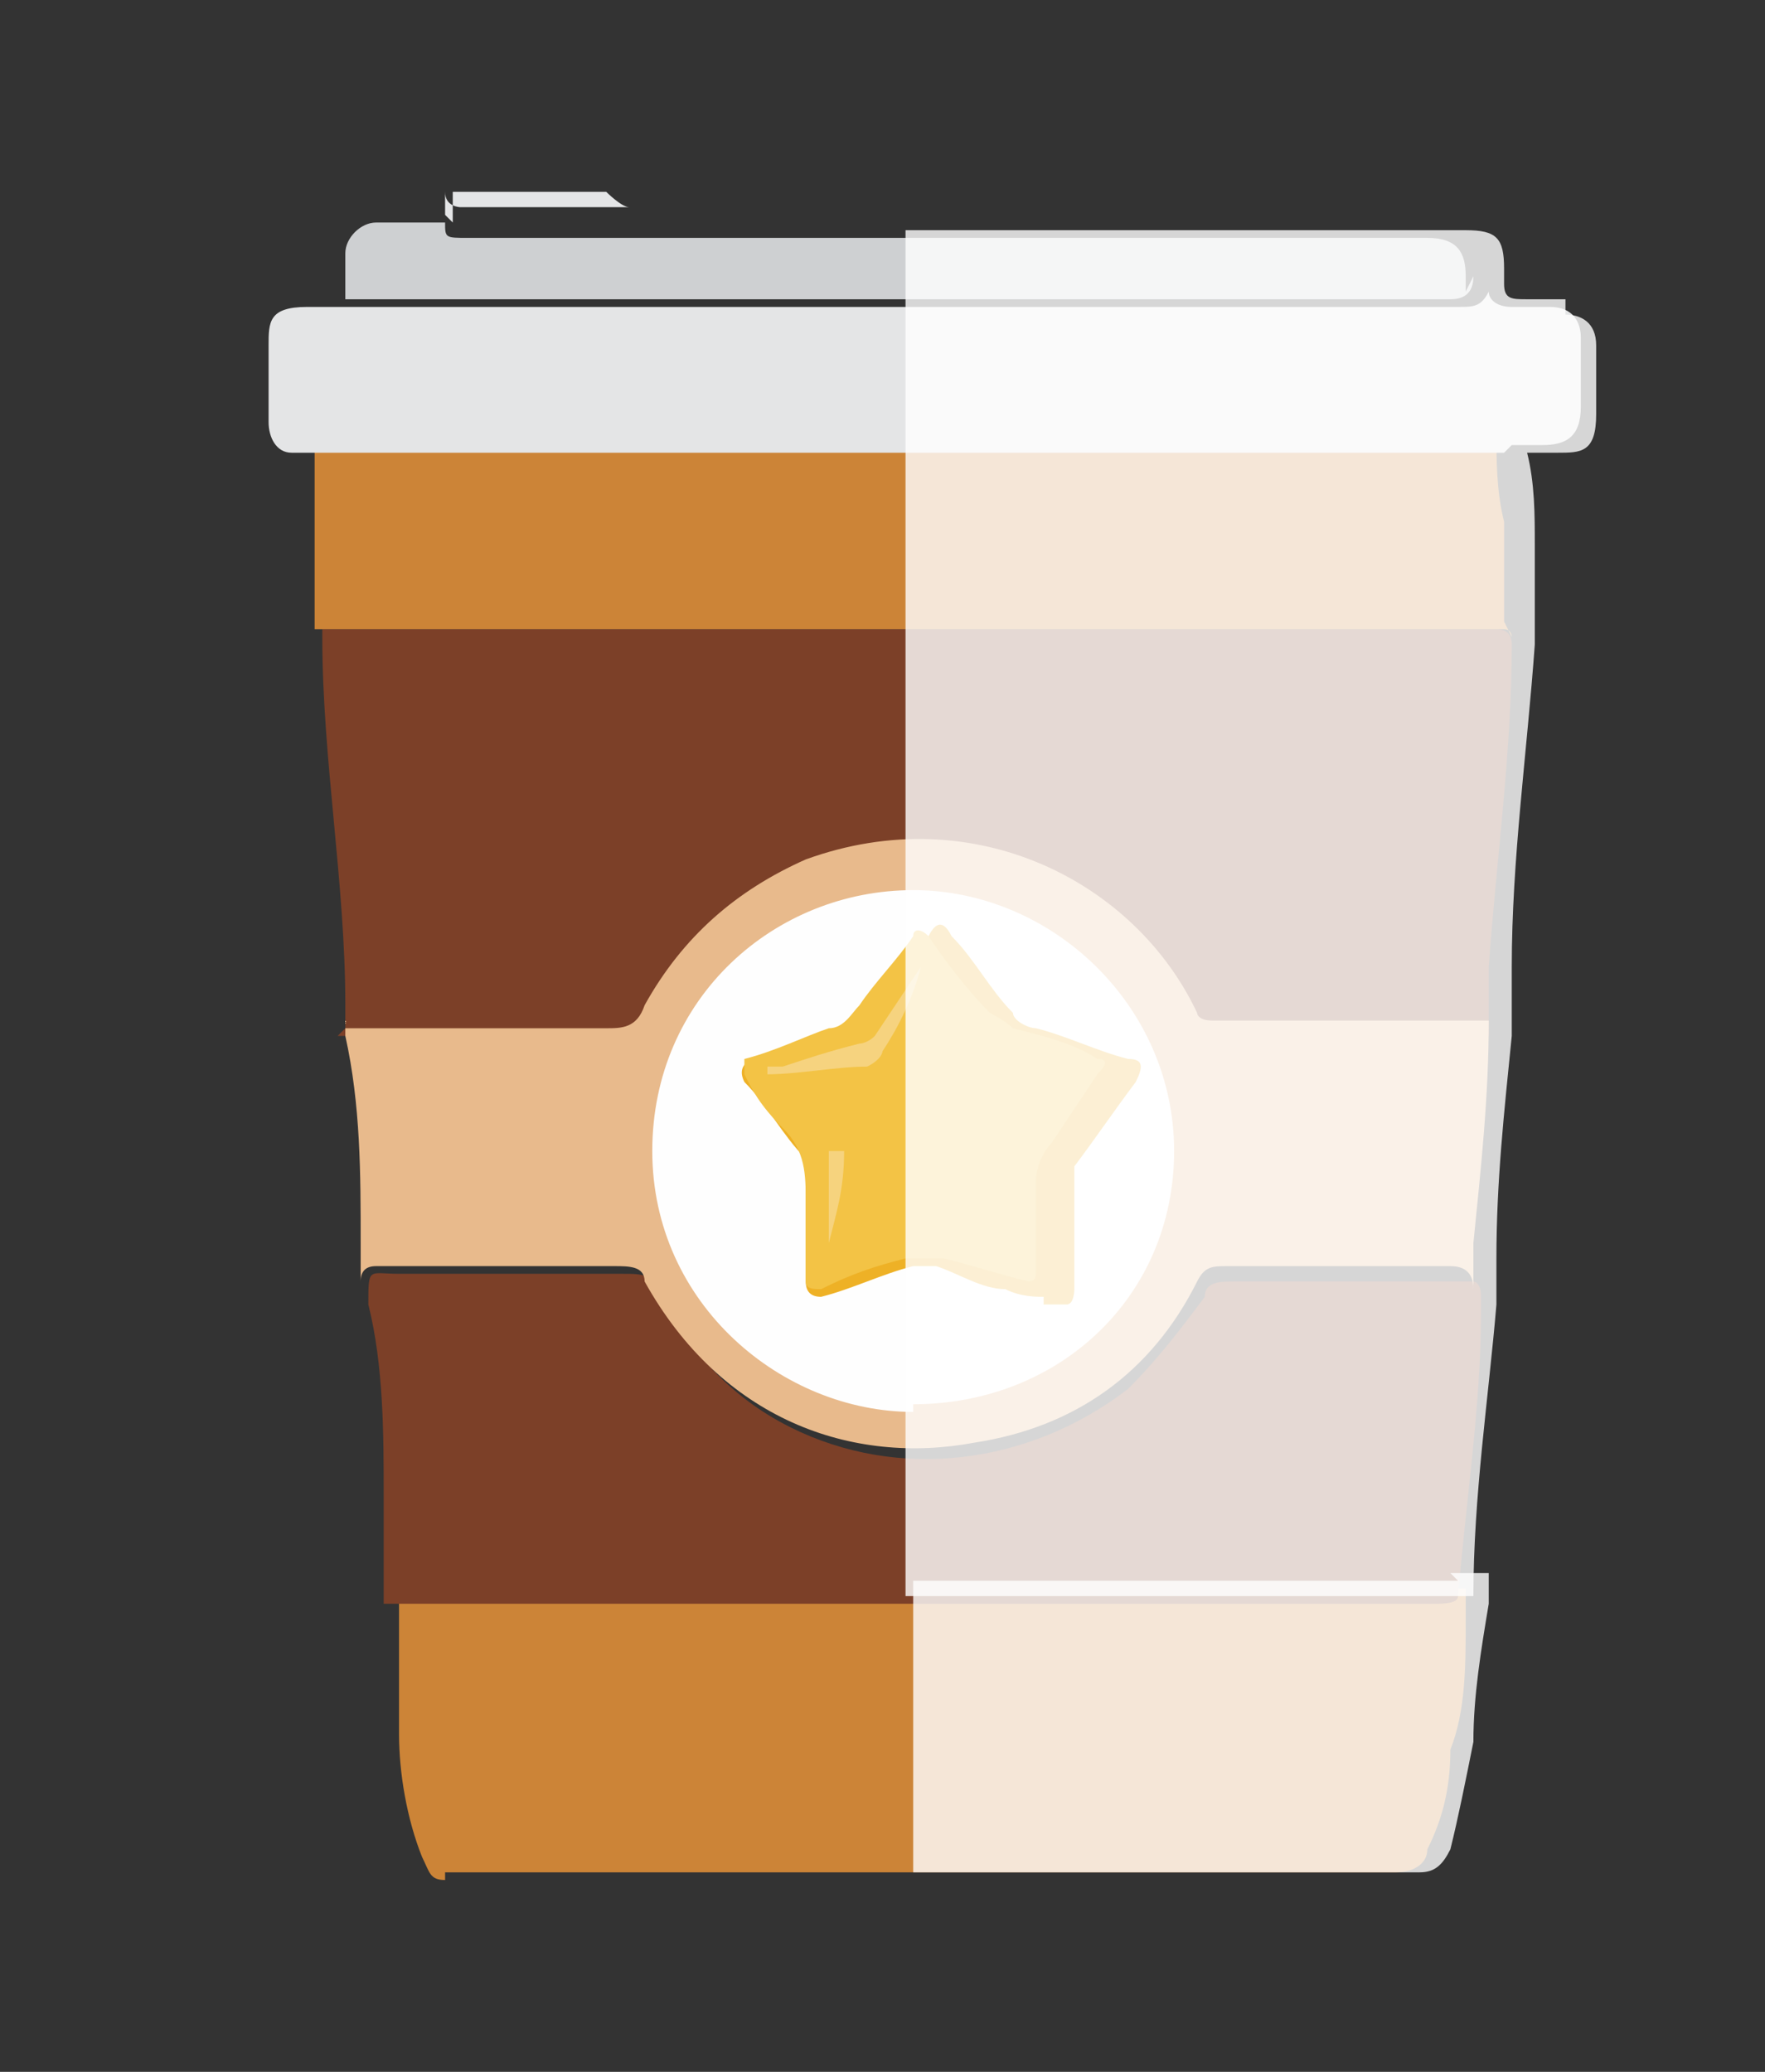 <?xml version="1.0" encoding="UTF-8"?>
<svg id="Layer_1" data-name="Layer 1" xmlns="http://www.w3.org/2000/svg" version="1.1" viewBox="0 0 23 27">
  <rect x="0" y="0" width="23" height="27" fill="#333333" stroke="none"/>
  <defs>
    <style>
      .cls-1 {
        fill: #e4e5e6;
      }

      .cls-1, .cls-2, .cls-3, .cls-4, .cls-5, .cls-6, .cls-7, .cls-8, .cls-9, .cls-10, .cls-11, .cls-12 {
        stroke-width: 0px;
      }

      .cls-2 {
        fill: #7c4028;
      }

      .cls-3 {
        fill: #ced0d2;
      }

      .cls-4 {
        fill: #f6d37e;
      }

      .cls-5 {
        fill: #eeb126;
      }

      .cls-6 {
        fill: #f3c345;
      }

      .cls-7 {
        fill: #cc8437;
      }

      .cls-8 {
        fill: #f2dfcb;
      }

      .cls-9 {
        fill: #fefefe;
      }

      .cls-10 {
        fill: #e8ba8c;
      }

      .cls-11 {
        fill: #fff;
        fill-opacity: .8;
      }

      .cls-12 {
        fill: #f6d37f;
      }
    </style>
  </defs>
  <g>
    <path class="cls-7" d="M5.8,24.5h0c-.2,0-.2-.1-.3-.3-.2-.5-.3-1.1-.3-1.6s0-.9,0-1.4v-.4h0c0-.1,0-.1.2-.1h13.7v.4c0,.6,0,1.2-.2,1.7,0,.5-.1.9-.3,1.3,0,.2-.2.3-.4.3H5.8h0Z"/>
    <path class="cls-1" d="M5.9,2.9v-.4h2c0,0,.2.2.3.2.3,0,.5,0,.8,0h2c0,0-.1,0-.2,0h-4.8c0,0-.2,0-.2-.2v.3Z"/>
    <path class="cls-8" d="M6.9,24.5h-1.2,1.2Z"/>
    <path class="cls-2" d="M5,20.7c0-.4,0-.8,0-1.2,0-.8,0-1.7-.2-2.5,0-.5,0-.4.4-.4h2.9c.3,0,.4,0,.5.3.4.7.9,1.3,1.7,1.7,1.4.7,3.1.5,4.4-.5.4-.4.7-.8,1-1.2,0-.2.2-.2.4-.2h3.1s.1,0,.1.2v.2c0,1.2-.2,2.5-.3,3.7h0c0,.1-.2.1-.3.1H5v-.2Z"/>
    <path class="cls-2" d="M4.5,13.4v-.3c0-1.6-.3-3.2-.3-4.8s0-.1,0-.1h15.3q.2,0,.2.2c0,1.4-.2,2.8-.3,4.2v.9h-3.4c-.2,0-.3,0-.4-.3-.5-1-1.3-1.6-2.3-2-.8-.3-1.5-.2-2.3,0-.7.2-1.2.5-1.7,1s-.5.6-.7,1c-.1.2-.3.3-.5.3h-3.7Z"/>
    <path class="cls-7" d="M19.7,8.3s0-.1-.1-.1H4.1v-2.4q0-.2.2-.2h15s.1,0,.2,0c0,.4,0,.8.1,1.2v1.3h0Z"/>
    <path class="cls-10" d="M4.5,13.4h3.4c.2,0,.4,0,.5-.3.5-.9,1.2-1.5,2.1-1.9,2.2-.8,4.3.3,5.1,2,0,0,0,.1.2.1h3.6c0,1-.1,1.9-.2,2.9v.6c0-.2-.1-.3-.3-.3h-2.9c-.2,0-.3,0-.4.2-.6,1.2-1.6,1.9-2.9,2.1-1.6.3-3.3-.3-4.3-2.1,0-.2-.2-.2-.4-.2h-3.1q-.2,0-.2.2h0v-.5c0-.9,0-1.8-.2-2.7v-.2h0Z"/>
    <path class="cls-1" d="M19.6,5.9H4.4s-.2,0-.2,0c0,0,0,0,0,0h-.4c-.2,0-.3-.2-.3-.4v-1c0-.3,0-.5.5-.5h15c.2,0,.3,0,.4-.2h0c0,.1.1.2.3.2h.5c.3,0,.4.2.4.4v.9c0,.4-.2.5-.5.5h-.4Z"/>
    <path class="cls-3" d="M19.2,3.6c0,.2-.1.3-.3.3H4.5v-.6c0-.2.2-.4.4-.4h.9c0,.2,0,.2.3.2h3c0,0,.2,0,.3,0h9.2c.4,0,.5.2.5.5v.2h0Z"/>
    <path class="cls-9" d="M11.9,18.4c-1.7,0-3.4-1.4-3.4-3.4s1.6-3.4,3.4-3.4,3.4,1.5,3.4,3.4-1.5,3.3-3.4,3.3h0Z"/>
    <path class="cls-5" d="M13.6,16.9c-.1,0-.3,0-.5-.1-.3,0-.6-.2-.9-.3h-.3c-.4.1-.8.3-1.2.4q-.2,0-.2-.2v-1.6c-.3-.3-.5-.7-.8-1q-.1-.2.1-.3c.4-.1.8-.3,1.2-.4.1,0,.2-.1.3-.2.3-.3.5-.7.8-1,.1-.2.2-.2.3,0,.3.3.5.7.8,1,0,.1.2.2.3.2.4.1.8.3,1.2.4.2,0,.2.1.1.3-.3.4-.5.7-.8,1.1v1.6s0,.2-.1.2h-.3Z"/>
    <path class="cls-6" d="M10.5,15.9v-.2c0-.4,0-.7-.3-1s-.4-.5-.5-.7v-.2c.4-.1.8-.3,1.1-.4.2,0,.3-.2.4-.3.2-.3.5-.6.7-.9,0-.1.1-.1.2,0,.2.3.5.7.8,1,0,0,.2.1.3.2.4.1.8.2,1.1.4q.2,0,0,.2c-.2.3-.4.6-.6.9-.1.1-.2.3-.2.5v1.2q0,.1-.1.1c-.4-.1-.7-.2-1.1-.3h-.5c-.4.1-.7.2-1.1.4-.1,0-.2,0-.2-.1v-.6h0v-.2Z"/>
    <path class="cls-12" d="M10,13.9h.2c.3-.1.6-.2,1-.3,0,0,.1,0,.2-.1.2-.3.4-.6.6-.9h0c-.1.4-.3.8-.5,1.1,0,0,0,.1-.2.2-.4,0-.9.1-1.3.1h0Z"/>
    <path class="cls-4" d="M10.8,16.3v-1.3h.2c0,.5-.1.8-.2,1.2h0Z"/>
  </g>
  <g>
    <path class="cls-11" d="M19,20.6h-7.1v3.8h6.6c.2,0,.3-.1.4-.3.1-.4.2-.9.3-1.4,0-.6.1-1.2.2-1.8v-.4h-.5Z"/>
    <path class="cls-11" d="M20.4,3.9h-.5c-.2,0-.3,0-.3-.2,0-.2,0,0,0,0v-.2c0-.4-.1-.5-.5-.5h-7.3v17.8h7.4c0-1.3.2-2.6.3-3.8h0v-.6c0-1,.1-1.9.2-2.9h0v-.9c0-1.4.2-2.8.3-4.2v-1.3c0-.4,0-.8-.1-1.2h.4c.3,0,.5,0,.5-.5v-.9c0-.3-.2-.4-.4-.4v-.2Z"/>
  </g>
</svg>